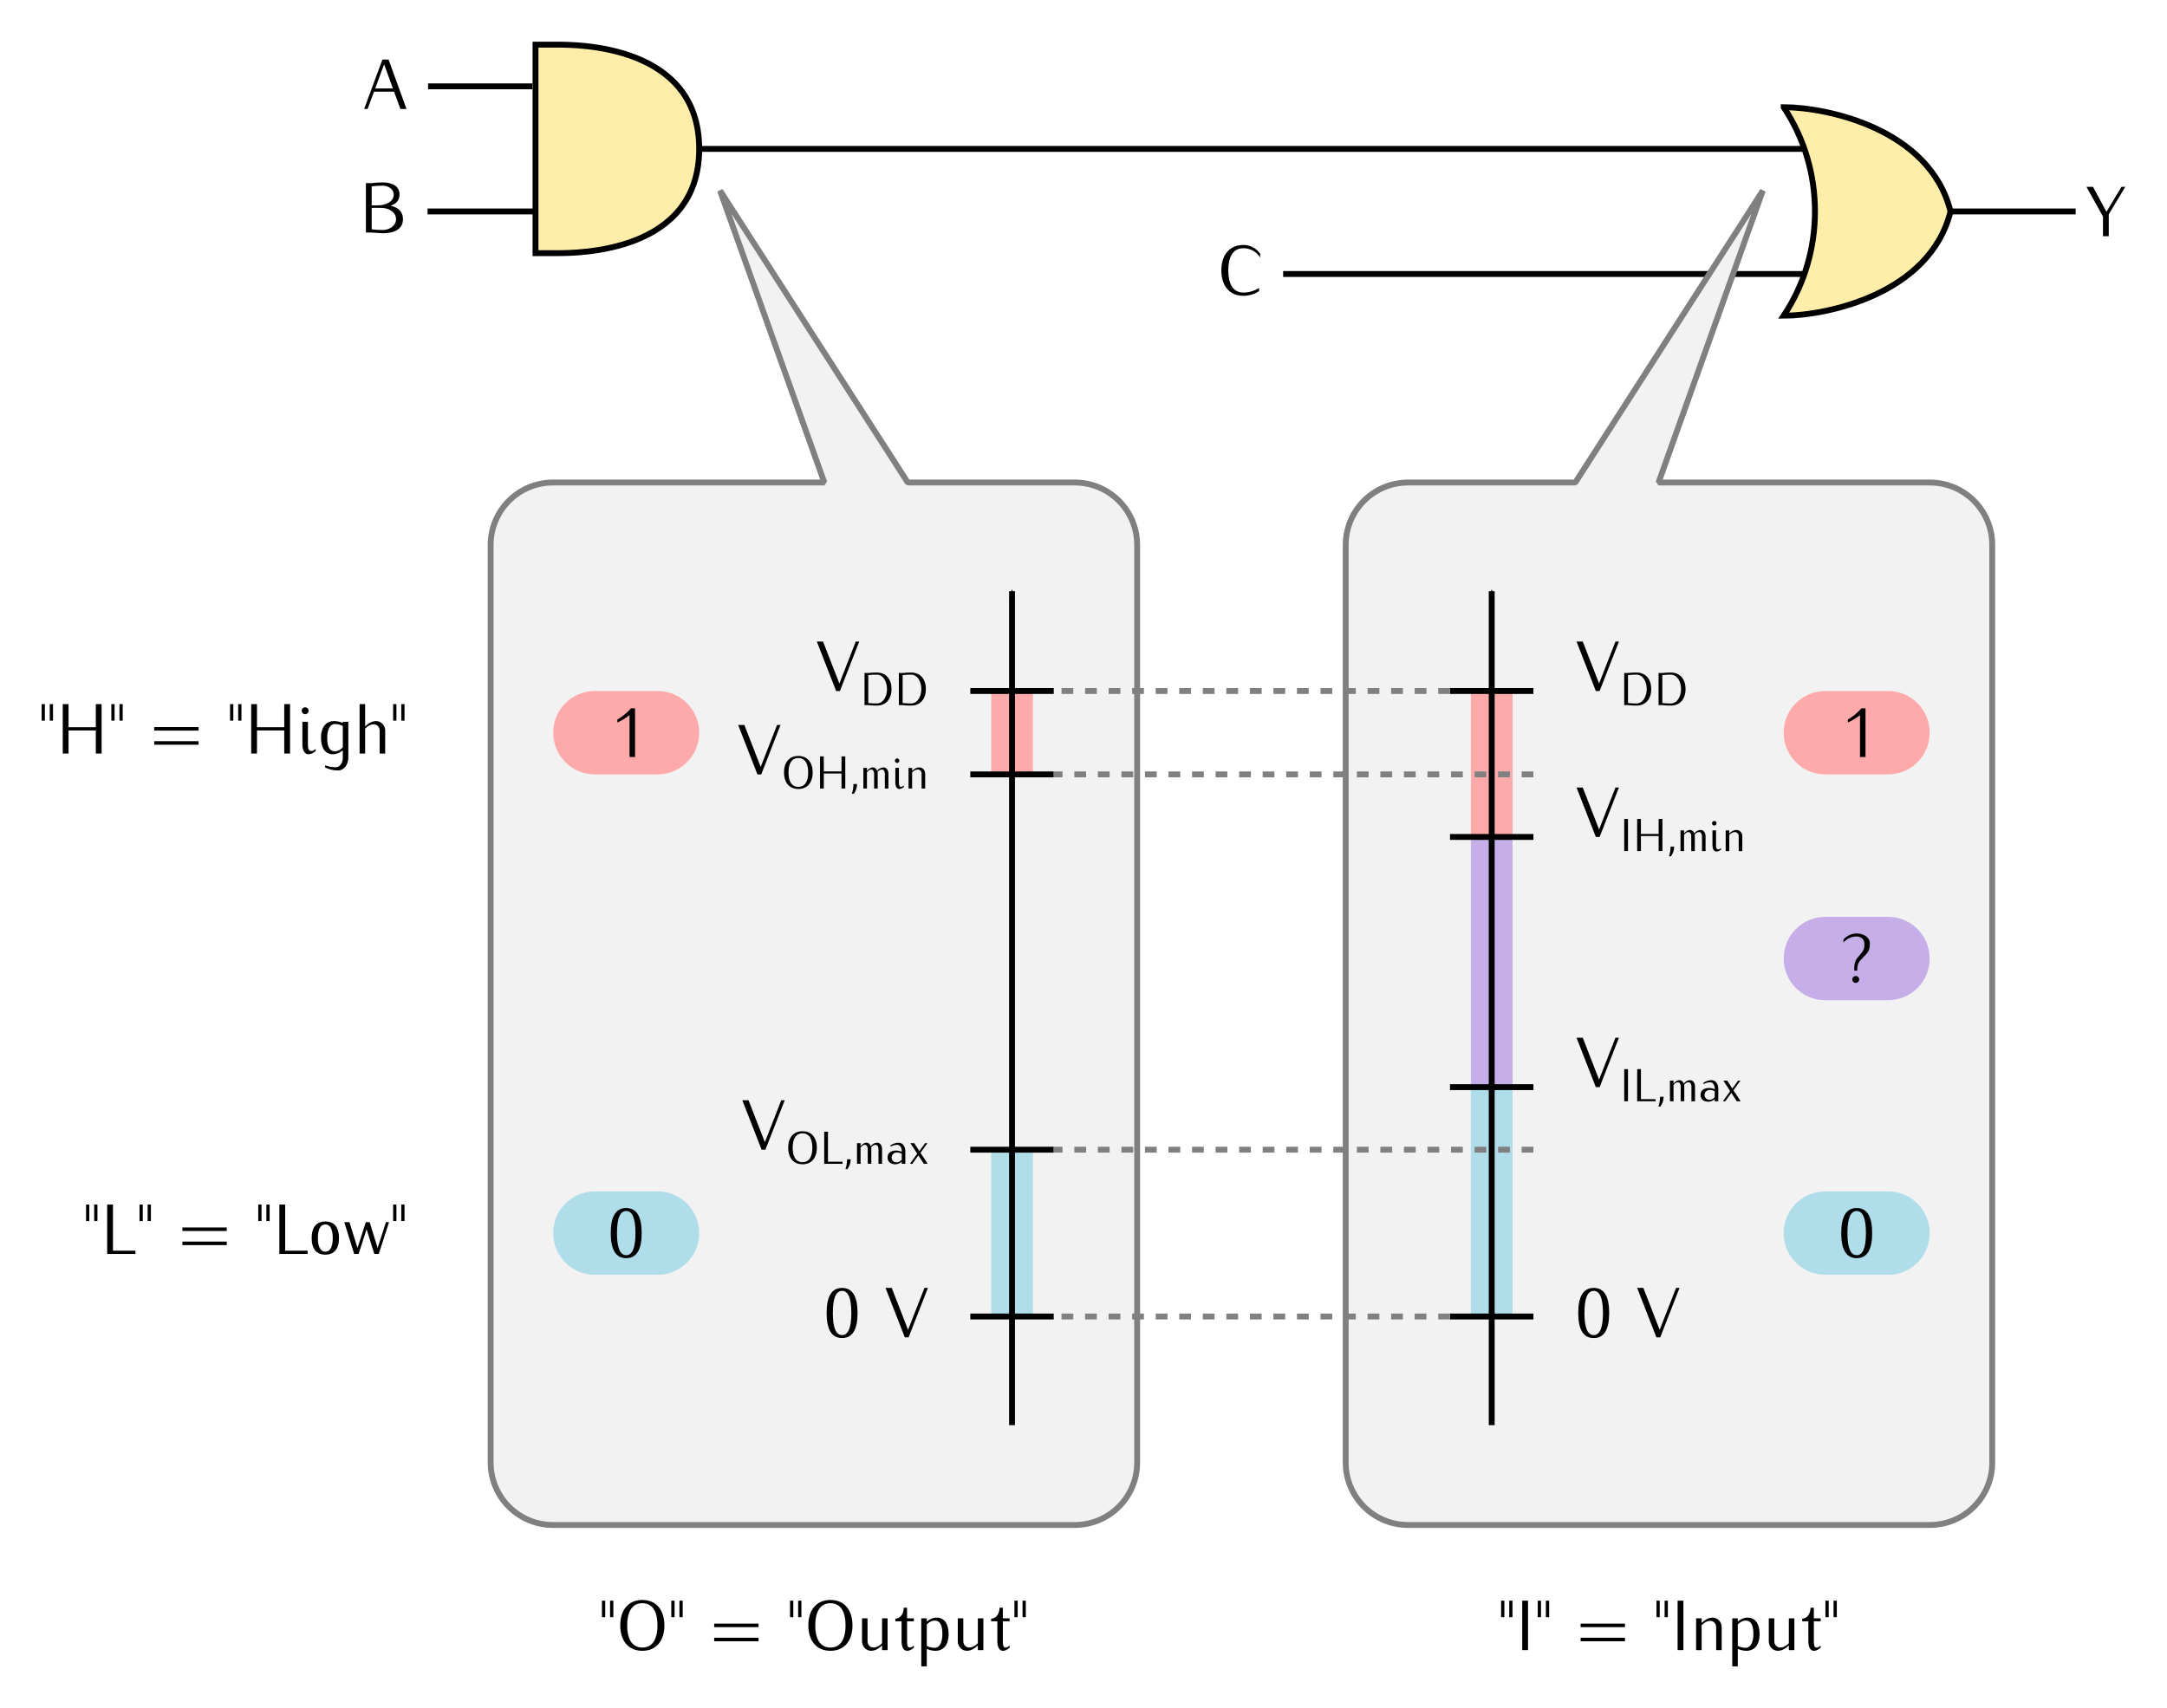 <?xml version="1.0" encoding="UTF-8" standalone="no"?>
<!-- Created with Inkscape (http://www.inkscape.org/) -->

<svg
   width="103.905mm"
   height="81.92mm"
   viewBox="0 0 368.167 290.268"
   id="svg7252"
   version="1.1"
   xmlns="http://www.w3.org/2000/svg"
   xmlns:svg="http://www.w3.org/2000/svg"
   xmlns:rdf="http://www.w3.org/1999/02/22-rdf-syntax-ns#"
   xmlns:cc="http://creativecommons.org/ns#"
   xmlns:dc="http://purl.org/dc/elements/1.1/">
  <defs
     id="defs7254">
    <marker
       style="overflow:visible"
       id="Arrow1Mend"
       refX="0"
       refY="0"
       orient="auto">
      <path
         transform="matrix(-0.4,0,0,-0.4,-4,0)"
         style="fill-rule:evenodd;stroke:#000000;stroke-width:1pt"
         d="M 0,0 5,-5 -12.5,0 5,5 Z"
         id="path6375" />
    </marker>
  </defs>
  <g
     id="layer1"
     transform="translate(-142.877,-350.287)">
    <g
       aria-label="A"
       id="text37062-1"
       style="line-height:0%;font-family:Iwona;-inkscape-font-specification:Iwona;text-align:end;text-anchor:end">
      <path
         d="m 211.942,368.807 -3.048,-8.4 h -1.044 l -3.108,8.4 h 0.588 l 1.092,-2.94 h 3.408 l 1.068,2.94 z m -2.316,-3.492 h -3 l 1.512,-4.104 z"
         style="font-size:12px;line-height:1.25"
         id="path107" />
    </g>
    <g
       aria-label="B"
       id="text37070-3"
       style="line-height:0%;font-family:Iwona;-inkscape-font-specification:Iwona;text-align:end;text-anchor:end">
      <path
         d="m 211.342,387.527 c 0,-1.32 -0.864,-2.016 -2.124,-2.28 0.924,-0.276 1.536,-0.876 1.536,-1.896 0,-1.464 -1.26,-2.064 -2.88,-2.064 -0.624,0 -1.248,0.036 -1.872,0.12 h -0.96 v 8.4 h 0.96 l 1.872,0.12 c 1.944,0 3.468,-0.66 3.468,-2.4 z m -1.572,-4.176 c 0,1.212 -1.356,1.836 -2.712,1.836 h -1.032 v -3.228 c 0.612,-0.084 1.236,-0.12 1.848,-0.12 0.984,0 1.896,0.6 1.896,1.512 z m 0.396,4.176 c 0,1.104 -1.092,1.848 -2.292,1.848 -0.612,0 -1.236,-0.036 -1.848,-0.12 v -3.648 h 1.548 c 1.32,0 2.592,0.708 2.592,1.92 z"
         style="font-size:12px;line-height:1.25"
         id="path110" />
    </g>
    <g
       id="g37074-0"
       transform="translate(249.084,398.632)">
      <path
         id="path37076-0"
         d="m -33.479,-33.671 h 17.717"
         style="fill:none;stroke:#000000;stroke-width:1px;stroke-linecap:butt;stroke-linejoin:miter;stroke-opacity:1" />
      <path
         id="path37078-6"
         d="m 12.584,-23.041 201.969,-2e-6"
         style="fill:none;stroke:#000000;stroke-width:1px;stroke-linecap:butt;stroke-linejoin:miter;stroke-opacity:1" />
      <path
         id="path37080-8"
         d="m -15.226,-40.758 v 35.433 h 3.543 c 3.543,0 24.267,1.3e-6 24.267,-17.717 0,-17.717 -20.724,-17.717 -24.267,-17.717 0,0 -3.543,0 -3.543,0 z"
         style="fill:#ffeeaa;fill-opacity:1;fill-rule:evenodd;stroke:#000000;stroke-width:1px;stroke-linecap:butt;stroke-linejoin:miter;stroke-opacity:1" />
      <path
         style="fill:none;stroke:#000000;stroke-width:1px;stroke-linecap:butt;stroke-linejoin:miter;stroke-opacity:1"
         d="m -33.565,-12.412 h 18.339"
         id="path37082-7" />
    </g>
    <g
       transform="translate(455.516,408.762)"
       id="g37084-8">
      <g
         aria-label="Y"
         id="text37090-4"
         style="line-height:0%;font-family:Iwona;-inkscape-font-specification:Iwona">
        <path
           d="m 48.442,-26.725 h -0.648 l -2.556,4.248 -2.28,-4.248 h -1.116 l 2.808,5.04 v 3.36 h 0.984 v -3.732 z"
           style="font-size:12px;line-height:1.25"
           id="path113" />
      </g>
      <g
         aria-label="C"
         id="text37094-1"
         style="line-height:0%;font-family:Iwona;-inkscape-font-specification:Iwona;text-align:end;text-anchor:end">
        <path
           d="m -98.538,-14.709 v -0.648 c -0.648,-0.936 -1.716,-1.488 -2.844,-1.488 -2.436,0 -3.756,1.776 -3.756,4.32 0,2.544 1.32,4.32 3.756,4.32 0.936,0 1.86,-0.276 2.652,-0.792 v -0.552 c -0.792,0.516 -1.716,0.792 -2.652,0.792 -1.884,0 -2.58,-1.668 -2.58,-3.768 0,-2.1 0.696,-3.768 2.58,-3.768 1.152,0 2.232,0.6 2.844,1.584 z"
           style="font-size:12px;line-height:1.25"
           id="path116" />
      </g>
      <g
         id="g37098-3">
        <path
           style="fill:none;stroke:#000000;stroke-width:1px;stroke-linecap:butt;stroke-linejoin:miter;stroke-opacity:1"
           d="m 18.751,-22.541 21.26,1e-6"
           id="path37102-2" />
        <path
           style="fill:#ffeeaa;fill-opacity:1;fill-rule:evenodd;stroke:#000000;stroke-width:1px;stroke-linecap:butt;stroke-linejoin:miter;stroke-opacity:1"
           d="m -9.596,-40.258 c 7.087,10.63 7.087,24.803 0,35.433 7.087,4e-7 24.803,-3.543 28.346,-17.717 -3.543,-14.173 -21.26,-17.717 -28.346,-17.717 z"
           id="path37104-9" />
        <path
           id="path37106-0"
           d="M -94.635,-11.912 H -6.052"
           style="fill:none;stroke:#000000;stroke-width:1px;stroke-linecap:butt;stroke-linejoin:miter;stroke-opacity:1" />
      </g>
    </g>
    <path
       id="path16288"
       d="m 382.141,609.449 h 88.583 c 5.889,0 10.63,-4.741 10.63,-10.63 v -155.905 c 0,-5.889 -4.741,-10.63 -10.63,-10.63 h -46.063 l 17.716,-49.606 -31.859,49.606 h -28.378 c -5.889,0 -10.63,4.741 -10.63,10.63 v 155.905 c 0,5.889 4.741,10.63 10.63,10.63 z"
       style="fill:#f2f2f2;stroke:#808080;stroke-width:1;stroke-linecap:round;stroke-linejoin:bevel;stroke-miterlimit:4;stroke-dashoffset:0;stroke-opacity:1" />
    <path
       id="path16290"
       d="m 236.865,609.449 h 88.583 c 5.889,0 10.63,-4.741 10.63,-10.63 v -155.905 c 0,-5.889 -4.741,-10.63 -10.63,-10.63 h -28.346 l -31.89,-49.606 17.717,49.606 h -46.063 c -5.889,0 -10.63,4.741 -10.63,10.63 v 155.905 c 0,5.889 4.741,10.63 10.63,10.63 z"
       style="fill:#f2f2f2;stroke:#808080;stroke-width:1;stroke-linecap:round;stroke-linejoin:bevel;stroke-miterlimit:4;stroke-dashoffset:0;stroke-opacity:1" />
    <path
       id="rect15731"
       style="fill:#afdde9"
       d="m 311.275,545.67 h 7.086 c 6e-5,0 1e-4,4e-5 1e-4,10e-5 v 28.346 c 0,6e-5 -4e-5,10e-5 -1e-4,10e-5 h -7.086 c -6e-5,0 -10e-5,-4e-5 -10e-5,-10e-5 v -28.346 c 0,-6e-5 4e-5,-10e-5 10e-5,-10e-5 z" />
    <path
       id="rect15729"
       style="fill:#ffaaaa"
       d="m 311.275,467.717 h 7.086 c 6e-5,0 1e-4,4e-5 1e-4,1e-4 v 14.173 c 0,5e-5 -4e-5,1e-4 -1e-4,1e-4 h -7.086 c -6e-5,0 -10e-5,-5e-5 -10e-5,-1e-4 v -14.173 c 0,-6e-5 4e-5,-1e-4 10e-5,-1e-4 z" />
    <path
       style="fill:none;stroke:#000000;stroke-width:1px;stroke-linecap:butt;stroke-linejoin:miter;stroke-opacity:1;marker-end:url(#Arrow1Mend)"
       d="M 314.818,592.482 V 450.75"
       id="path15719" />
    <path
       style="fill:none;stroke:#000000;stroke-width:1px;stroke-linecap:butt;stroke-linejoin:miter;stroke-opacity:1"
       d="m 307.731,467.717 h 14.173"
       id="path15721" />
    <path
       id="path15723"
       d="m 307.731,574.016 h 14.173"
       style="fill:none;stroke:#000000;stroke-width:1px;stroke-linecap:butt;stroke-linejoin:miter;stroke-opacity:1" />
    <path
       style="fill:none;stroke:#000000;stroke-width:1px;stroke-linecap:butt;stroke-linejoin:miter;stroke-opacity:1"
       d="m 307.731,545.669 h 14.173"
       id="path15725" />
    <path
       id="path15727"
       d="m 307.731,481.89 h 14.173"
       style="fill:none;stroke:#000000;stroke-width:1px;stroke-linecap:butt;stroke-linejoin:miter;stroke-opacity:1" />
    <path
       id="rect15981"
       style="fill:#afdde9"
       d="m 392.771,535.04 h 7.086 c 6e-5,0 1e-4,5e-5 1e-4,1.1e-4 v 38.976 c 0,5e-5 -4e-5,10e-5 -1e-4,10e-5 h -7.086 c -6e-5,0 -1e-4,-5e-5 -1e-4,-10e-5 V 535.04 c 0,-6e-5 4e-5,-1.1e-4 1e-4,-1.1e-4 z" />
    <path
       id="rect15983"
       style="fill:#ffaaaa"
       d="m 392.771,467.717 h 7.086 c 6e-5,0 1e-4,4e-5 1e-4,1e-4 V 492.52 c 0,5e-5 -4e-5,1e-4 -1e-4,1e-4 h -7.086 c -6e-5,0 -1e-4,-5e-5 -1e-4,-1e-4 v -24.803 c 0,-6e-5 4e-5,-1e-4 1e-4,-1e-4 z" />
    <path
       id="rect16219"
       style="fill:#c6afe9"
       d="m 392.771,492.52 h 7.086 c 6e-5,0 1e-4,5e-5 1e-4,1e-4 v 42.519 c 0,5e-5 -4e-5,10e-5 -1e-4,10e-5 h -7.086 c -6e-5,0 -1e-4,-5e-5 -1e-4,-10e-5 V 492.52 c 0,-5e-5 4e-5,-1e-4 1e-4,-1e-4 z" />
    <path
       id="path15985"
       d="M 396.314,592.482 V 450.75"
       style="fill:none;stroke:#000000;stroke-width:1px;stroke-linecap:butt;stroke-linejoin:miter;stroke-opacity:1;marker-end:url(#Arrow1Mend)" />
    <path
       id="path15987"
       d="m 389.228,467.717 h 14.173"
       style="fill:none;stroke:#000000;stroke-width:1px;stroke-linecap:butt;stroke-linejoin:miter;stroke-opacity:1" />
    <path
       style="fill:none;stroke:#000000;stroke-width:1px;stroke-linecap:butt;stroke-linejoin:miter;stroke-opacity:1"
       d="m 389.228,574.016 h 14.173"
       id="path15989" />
    <path
       id="path15991"
       d="m 389.228,535.04 h 14.173"
       style="fill:none;stroke:#000000;stroke-width:1px;stroke-linecap:butt;stroke-linejoin:miter;stroke-opacity:1" />
    <path
       style="fill:none;stroke:#000000;stroke-width:1px;stroke-linecap:butt;stroke-linejoin:miter;stroke-opacity:1"
       d="m 389.228,492.52 h 14.173"
       id="path15993" />
    <g
       aria-label="VOH,min"
       id="text16003"
       style="line-height:0%;font-family:Iwona;-inkscape-font-specification:Iwona;text-align:end;letter-spacing:0px;word-spacing:0px;text-anchor:end">
      <path
         d="m 275.487,473.49 h -0.588 l -2.784,7.128 -2.772,-7.128 h -1.056 l 3.276,8.4 h 0.648 z"
         style="font-size:12px;line-height:1.25"
         id="path124" />
      <path
         d="m 280.95,481.56 c 0,-1.654 -0.858,-2.808 -2.434,-2.808 -1.583,0 -2.441,1.154 -2.441,2.808 0,1.654 0.858,2.808 2.441,2.808 1.576,0 2.434,-1.154 2.434,-2.808 z m -0.764,0 c 0,1.365 -0.452,2.449 -1.669,2.449 -1.225,0 -1.677,-1.084 -1.677,-2.449 0,-1.365 0.452,-2.449 1.677,-2.449 1.217,0 1.669,1.084 1.669,2.449 z"
         style="font-size:65.001%;baseline-shift:sub"
         id="path126" />
      <path
         d="m 286.488,484.29 v -5.46 h -0.64 v 2.551 h -3.011 v -2.551 h -0.64 v 5.46 h 0.64 v -2.551 h 3.011 v 2.551 z"
         style="font-size:65.001%;baseline-shift:sub"
         id="path128" />
      <path
         d="m 288.485,483.526 h -0.608 c 0,0.562 -0.094,1.123 -0.273,1.661 h 0.328 c 0.359,-0.476 0.554,-1.061 0.554,-1.661 z"
         style="font-size:65.001%;baseline-shift:sub"
         id="path130" />
      <path
         d="m 293.82,484.29 v -2.535 c 0,-0.546 -0.32,-1.053 -0.827,-1.053 -0.437,0 -0.842,0.226 -1.076,0.593 -0.125,-0.343 -0.39,-0.593 -0.749,-0.593 -0.406,0 -0.733,0.281 -0.998,0.593 v -0.515 h -0.608 v 3.51 h 0.608 v -2.761 c 0.187,-0.242 0.421,-0.468 0.725,-0.468 0.32,0 0.491,0.343 0.491,0.694 v 2.535 h 0.608 v -2.535 c 0,-0.094 -0.008,-0.179 -0.023,-0.273 0.187,-0.242 0.445,-0.421 0.749,-0.421 0.32,0 0.491,0.343 0.491,0.694 v 2.535 z"
         style="font-size:65.001%;baseline-shift:sub"
         id="path132" />
      <path
         d="m 296.457,484.017 v -0.234 c -0.148,0.125 -0.32,0.226 -0.515,0.226 -0.289,0 -0.343,-0.359 -0.343,-0.694 v -2.535 h -0.608 v 2.535 c 0,0.523 0.203,1.053 0.663,1.053 0.296,0 0.577,-0.148 0.803,-0.351 z m -0.78,-4.454 c 0,-0.211 -0.172,-0.382 -0.382,-0.382 -0.211,0 -0.382,0.172 -0.382,0.382 0,0.211 0.172,0.382 0.382,0.382 0.211,0 0.382,-0.172 0.382,-0.382 z"
         style="font-size:65.001%;baseline-shift:sub"
         id="path134" />
      <path
         d="m 300.06,484.29 v -2.535 c 0,-0.569 -0.437,-1.053 -0.998,-1.053 -0.468,0 -0.881,0.265 -1.217,0.593 v -0.515 h -0.608 v 3.51 h 0.608 v -2.753 c 0.265,-0.265 0.593,-0.476 0.959,-0.476 0.367,0 0.647,0.32 0.647,0.694 v 2.535 z"
         style="font-size:65.001%;baseline-shift:sub"
         id="path136" />
    </g>
    <g
       aria-label="VDD"
       id="text16007"
       style="line-height:0%;font-family:Iwona;-inkscape-font-specification:Iwona;text-align:end;letter-spacing:0px;word-spacing:0px;text-anchor:end">
      <path
         d="m 288.856,459.317 h -0.588 l -2.784,7.128 -2.772,-7.128 h -1.056 l 3.276,8.4 h 0.648 z"
         style="font-size:12px;line-height:1.25"
         id="path139" />
      <path
         d="m 294.343,467.387 c 0,-1.669 -0.913,-2.808 -2.519,-2.808 -0.484,0 -0.967,0.023 -1.443,0.078 h -0.624 v 5.46 h 0.624 c 0.476,0.055 0.959,0.078 1.443,0.078 1.607,0 2.519,-1.139 2.519,-2.808 z m -0.764,0 c 0,1.24 -0.632,2.449 -1.755,2.449 -0.476,0 -0.952,-0.023 -1.427,-0.078 v -4.742 c 0.476,-0.055 0.952,-0.078 1.427,-0.078 1.123,0 1.755,1.209 1.755,2.449 z"
         style="font-size:65.001%;baseline-shift:sub"
         id="path141" />
      <path
         d="m 300.177,467.387 c 0,-1.669 -0.913,-2.808 -2.519,-2.808 -0.484,0 -0.967,0.023 -1.443,0.078 h -0.624 v 5.46 h 0.624 c 0.476,0.055 0.959,0.078 1.443,0.078 1.607,0 2.519,-1.139 2.519,-2.808 z m -0.764,0 c 0,1.24 -0.632,2.449 -1.755,2.449 -0.476,0 -0.952,-0.023 -1.427,-0.078 v -4.742 c 0.476,-0.055 0.952,-0.078 1.427,-0.078 1.123,0 1.755,1.209 1.755,2.449 z"
         style="font-size:65.001%;baseline-shift:sub"
         id="path143" />
    </g>
    <g
       aria-label="VOL,max"
       id="text16021"
       style="line-height:0%;font-family:Iwona;-inkscape-font-specification:Iwona;text-align:end;letter-spacing:0px;word-spacing:0px;text-anchor:end">
      <path
         d="m 276.197,537.27 h -0.588 l -2.784,7.128 -2.772,-7.128 h -1.056 l 3.276,8.4 h 0.648 z"
         style="font-size:12px;line-height:1.25"
         id="path146" />
      <path
         d="m 281.66,545.34 c 0,-1.654 -0.858,-2.808 -2.434,-2.808 -1.583,0 -2.441,1.154 -2.441,2.808 0,1.654 0.858,2.808 2.441,2.808 1.576,0 2.434,-1.154 2.434,-2.808 z m -0.764,0 c 0,1.365 -0.452,2.449 -1.669,2.449 -1.225,0 -1.677,-1.084 -1.677,-2.449 0,-1.365 0.452,-2.449 1.677,-2.449 1.217,0 1.669,1.084 1.669,2.449 z"
         style="font-size:65.001%;baseline-shift:sub"
         id="path148" />
      <path
         d="m 286.028,548.07 v -0.359 h -2.48 v -5.101 h -0.64 v 5.46 z"
         style="font-size:65.001%;baseline-shift:sub"
         id="path150" />
      <path
         d="m 287.401,547.305 h -0.608 c 0,0.562 -0.094,1.123 -0.273,1.661 h 0.328 c 0.359,-0.476 0.554,-1.061 0.554,-1.661 z"
         style="font-size:65.001%;baseline-shift:sub"
         id="path152" />
      <path
         d="m 292.736,548.07 v -2.535 c 0,-0.546 -0.32,-1.053 -0.827,-1.053 -0.437,0 -0.842,0.226 -1.076,0.593 -0.125,-0.343 -0.39,-0.593 -0.749,-0.593 -0.406,0 -0.733,0.281 -0.998,0.593 v -0.515 h -0.608 v 3.51 h 0.608 v -2.761 c 0.187,-0.242 0.421,-0.468 0.725,-0.468 0.32,0 0.491,0.343 0.491,0.694 v 2.535 h 0.608 v -2.535 c 0,-0.094 -0.008,-0.179 -0.023,-0.273 0.187,-0.242 0.445,-0.421 0.749,-0.421 0.32,0 0.491,0.343 0.491,0.694 v 2.535 z"
         style="font-size:65.001%;baseline-shift:sub"
         id="path154" />
      <path
         d="m 296.691,548.07 v -2.184 c 0,-0.733 -0.452,-1.404 -1.131,-1.404 -0.499,0 -0.967,0.172 -1.388,0.437 v 0.242 c 0.351,-0.195 0.741,-0.32 1.147,-0.32 0.484,0 0.764,0.515 0.764,1.045 v 0.14 c -0.304,-0.133 -0.632,-0.211 -0.959,-0.211 -0.835,0 -1.451,0.382 -1.451,1.17 0,0.749 0.546,1.162 1.334,1.162 0.398,0 0.764,-0.179 1.076,-0.429 v 0.351 z m -0.608,-0.679 c -0.234,0.234 -0.523,0.429 -0.858,0.429 -0.523,0 -0.866,-0.32 -0.866,-0.835 0,-0.476 0.39,-0.842 0.866,-0.842 0.296,0 0.593,0.078 0.858,0.211 z"
         style="font-size:65.001%;baseline-shift:sub"
         id="path156" />
      <path
         d="m 300.489,548.07 -1.225,-1.872 1.186,-1.638 h -0.406 l -0.967,1.342 -0.874,-1.342 h -0.655 l 1.162,1.786 -1.24,1.724 h 0.406 l 1.03,-1.427 0.928,1.427 z"
         style="font-size:65.001%;baseline-shift:sub"
         id="path158" />
    </g>
    <g
       aria-label="0 V"
       id="text16027"
       style="line-height:0%;font-family:Iwona;-inkscape-font-specification:Iwona;text-align:end;letter-spacing:0px;word-spacing:0px;text-anchor:end">
      <path
         d="m 288.573,573.419 c 0,-2.844 -0.876,-4.26 -2.628,-4.26 -1.752,0 -2.628,1.416 -2.628,4.26 0,2.844 0.876,4.26 2.628,4.26 1.752,0 2.628,-1.416 2.628,-4.26 z m -1.056,0 c 0,2.508 -0.528,3.756 -1.572,3.756 -1.044,0 -1.572,-1.248 -1.572,-3.756 0,-2.508 0.528,-3.756 1.572,-3.756 1.044,0 1.572,1.248 1.572,3.756 z"
         style="font-size:12px;line-height:1.25"
         id="path161" />
      <path
         d="m 300.525,569.159 h -0.588 l -2.784,7.128 -2.772,-7.128 h -1.056 l 3.276,8.4 h 0.648 z"
         style="font-size:12px;line-height:1.25"
         id="path163" />
    </g>
    <g
       aria-label="VIH,min"
       id="text16033"
       style="line-height:0%;font-family:Iwona;-inkscape-font-specification:Iwona;letter-spacing:0px;word-spacing:0px">
      <path
         d="m 417.928,484.12 h -0.588 l -2.784,7.128 -2.772,-7.128 h -1.056 l 3.276,8.4 h 0.648 z"
         style="font-size:12px;line-height:1.25"
         id="path166" />
      <path
         d="m 419.467,494.92 v -5.46 h -0.64 v 5.46 z"
         style="font-size:65.001%;baseline-shift:sub"
         id="path168" />
      <path
         d="m 425.317,494.92 v -5.46 h -0.64 v 2.551 h -3.011 v -2.551 h -0.64 v 5.46 h 0.64 v -2.551 h 3.011 v 2.551 z"
         style="font-size:65.001%;baseline-shift:sub"
         id="path170" />
      <path
         d="m 427.314,494.156 h -0.608 c 0,0.562 -0.094,1.123 -0.273,1.661 h 0.328 c 0.359,-0.476 0.554,-1.061 0.554,-1.661 z"
         style="font-size:65.001%;baseline-shift:sub"
         id="path172" />
      <path
         d="m 432.649,494.92 v -2.535 c 0,-0.546 -0.32,-1.053 -0.827,-1.053 -0.437,0 -0.842,0.226 -1.076,0.593 -0.125,-0.343 -0.39,-0.593 -0.749,-0.593 -0.406,0 -0.733,0.281 -0.998,0.593 v -0.515 h -0.608 v 3.51 h 0.608 v -2.761 c 0.187,-0.242 0.421,-0.468 0.725,-0.468 0.32,0 0.491,0.343 0.491,0.694 v 2.535 h 0.608 v -2.535 c 0,-0.094 -0.008,-0.179 -0.023,-0.273 0.187,-0.242 0.445,-0.421 0.749,-0.421 0.32,0 0.491,0.343 0.491,0.694 v 2.535 z"
         style="font-size:65.001%;baseline-shift:sub"
         id="path174" />
      <path
         d="m 435.286,494.647 v -0.234 c -0.148,0.125 -0.32,0.226 -0.515,0.226 -0.289,0 -0.343,-0.359 -0.343,-0.694 v -2.535 h -0.608 v 2.535 c 0,0.523 0.203,1.053 0.663,1.053 0.296,0 0.577,-0.148 0.803,-0.351 z m -0.78,-4.454 c 0,-0.211 -0.172,-0.382 -0.382,-0.382 -0.211,0 -0.382,0.172 -0.382,0.382 0,0.211 0.172,0.382 0.382,0.382 0.211,0 0.382,-0.172 0.382,-0.382 z"
         style="font-size:65.001%;baseline-shift:sub"
         id="path176" />
      <path
         d="m 438.889,494.92 v -2.535 c 0,-0.569 -0.437,-1.053 -0.998,-1.053 -0.468,0 -0.881,0.265 -1.217,0.593 v -0.515 h -0.608 v 3.51 h 0.608 v -2.753 c 0.265,-0.265 0.593,-0.476 0.959,-0.476 0.367,0 0.647,0.32 0.647,0.694 v 2.535 z"
         style="font-size:65.001%;baseline-shift:sub"
         id="path178" />
    </g>
    <g
       aria-label="VDD"
       id="text16039"
       style="line-height:0%;font-family:Iwona;-inkscape-font-specification:Iwona;letter-spacing:0px;word-spacing:0px">
      <path
         d="m 417.928,459.317 h -0.588 l -2.784,7.128 -2.772,-7.128 h -1.056 l 3.276,8.4 h 0.648 z"
         style="font-size:12px;line-height:1.25"
         id="path181" />
      <path
         d="m 423.414,467.387 c 0,-1.669 -0.913,-2.808 -2.519,-2.808 -0.484,0 -0.967,0.023 -1.443,0.078 h -0.624 v 5.46 h 0.624 c 0.476,0.055 0.959,0.078 1.443,0.078 1.607,0 2.519,-1.139 2.519,-2.808 z m -0.764,0 c 0,1.24 -0.632,2.449 -1.755,2.449 -0.476,0 -0.952,-0.023 -1.427,-0.078 v -4.742 c 0.476,-0.055 0.952,-0.078 1.427,-0.078 1.123,0 1.755,1.209 1.755,2.449 z"
         style="font-size:65.001%;baseline-shift:sub"
         id="path183" />
      <path
         d="m 429.248,467.387 c 0,-1.669 -0.913,-2.808 -2.519,-2.808 -0.484,0 -0.967,0.023 -1.443,0.078 h -0.624 v 5.46 h 0.624 c 0.476,0.055 0.959,0.078 1.443,0.078 1.607,0 2.519,-1.139 2.519,-2.808 z m -0.764,0 c 0,1.24 -0.632,2.449 -1.755,2.449 -0.476,0 -0.952,-0.023 -1.427,-0.078 v -4.742 c 0.476,-0.055 0.952,-0.078 1.427,-0.078 1.123,0 1.755,1.209 1.755,2.449 z"
         style="font-size:65.001%;baseline-shift:sub"
         id="path185" />
    </g>
    <g
       aria-label="VIL,max"
       id="text16045"
       style="line-height:0%;font-family:Iwona;-inkscape-font-specification:Iwona;letter-spacing:0px;word-spacing:0px">
      <path
         d="m 417.928,526.64 h -0.588 l -2.784,7.128 -2.772,-7.128 h -1.056 l 3.276,8.4 h 0.648 z"
         style="font-size:12px;line-height:1.25"
         id="path188" />
      <path
         d="m 419.467,537.44 v -5.46 h -0.64 v 5.46 z"
         style="font-size:65.001%;baseline-shift:sub"
         id="path190" />
      <path
         d="m 424.147,537.44 v -0.359 h -2.48 v -5.101 h -0.64 v 5.46 z"
         style="font-size:65.001%;baseline-shift:sub"
         id="path192" />
      <path
         d="m 425.52,536.675 h -0.608 c 0,0.562 -0.094,1.123 -0.273,1.661 h 0.328 c 0.359,-0.476 0.554,-1.061 0.554,-1.661 z"
         style="font-size:65.001%;baseline-shift:sub"
         id="path194" />
      <path
         d="m 430.855,537.44 v -2.535 c 0,-0.546 -0.32,-1.053 -0.827,-1.053 -0.437,0 -0.842,0.226 -1.076,0.593 -0.125,-0.343 -0.39,-0.593 -0.749,-0.593 -0.406,0 -0.733,0.281 -0.998,0.593 v -0.515 h -0.608 v 3.51 h 0.608 v -2.761 c 0.187,-0.242 0.421,-0.468 0.725,-0.468 0.32,0 0.491,0.343 0.491,0.694 v 2.535 h 0.608 v -2.535 c 0,-0.094 -0.008,-0.179 -0.023,-0.273 0.187,-0.242 0.445,-0.421 0.749,-0.421 0.32,0 0.491,0.343 0.491,0.694 v 2.535 z"
         style="font-size:65.001%;baseline-shift:sub"
         id="path196" />
      <path
         d="m 434.81,537.44 v -2.184 c 0,-0.733 -0.452,-1.404 -1.131,-1.404 -0.499,0 -0.967,0.172 -1.388,0.437 v 0.242 c 0.351,-0.195 0.741,-0.32 1.147,-0.32 0.484,0 0.764,0.515 0.764,1.045 v 0.14 c -0.304,-0.133 -0.632,-0.211 -0.959,-0.211 -0.835,0 -1.451,0.382 -1.451,1.17 0,0.749 0.546,1.162 1.334,1.162 0.398,0 0.764,-0.179 1.076,-0.429 v 0.351 z m -0.608,-0.679 c -0.234,0.234 -0.523,0.429 -0.858,0.429 -0.523,0 -0.866,-0.32 -0.866,-0.835 0,-0.476 0.39,-0.842 0.866,-0.842 0.296,0 0.593,0.078 0.858,0.211 z"
         style="font-size:65.001%;baseline-shift:sub"
         id="path198" />
      <path
         d="m 438.609,537.44 -1.225,-1.872 1.186,-1.638 h -0.406 l -0.967,1.342 -0.874,-1.342 h -0.655 l 1.162,1.786 -1.24,1.724 h 0.406 l 1.03,-1.427 0.928,1.427 z"
         style="font-size:65.001%;baseline-shift:sub"
         id="path200" />
    </g>
    <g
       aria-label="0 V"
       id="text16051"
       style="line-height:0%;font-family:Iwona;-inkscape-font-specification:Iwona;letter-spacing:0px;word-spacing:0px">
      <path
         d="m 416.272,573.419 c 0,-2.844 -0.876,-4.26 -2.628,-4.26 -1.752,0 -2.628,1.416 -2.628,4.26 0,2.844 0.876,4.26 2.628,4.26 1.752,0 2.628,-1.416 2.628,-4.26 z m -1.056,0 c 0,2.508 -0.528,3.756 -1.572,3.756 -1.044,0 -1.572,-1.248 -1.572,-3.756 0,-2.508 0.528,-3.756 1.572,-3.756 1.044,0 1.572,1.248 1.572,3.756 z"
         style="font-size:12px;line-height:1.25"
         id="path203" />
      <path
         d="m 428.223,569.159 h -0.588 l -2.784,7.128 -2.772,-7.128 h -1.056 l 3.276,8.4 h 0.648 z"
         style="font-size:12px;line-height:1.25"
         id="path205" />
    </g>
    <path
       style="fill:none;stroke:#808080;stroke-width:1;stroke-linecap:butt;stroke-linejoin:miter;stroke-miterlimit:4;stroke-dasharray:2, 2;stroke-dashoffset:0;stroke-opacity:1"
       d="m 403.401,545.669 h -81.496"
       id="path16057" />
    <path
       id="path16059"
       d="m 403.401,481.89 h -81.496"
       style="fill:none;stroke:#808080;stroke-width:1;stroke-linecap:butt;stroke-linejoin:miter;stroke-miterlimit:4;stroke-dasharray:2, 2;stroke-dashoffset:0;stroke-opacity:1" />
    <path
       style="fill:none;stroke:#808080;stroke-width:1;stroke-linecap:butt;stroke-linejoin:miter;stroke-miterlimit:4;stroke-dasharray:2, 2;stroke-dashoffset:0;stroke-opacity:1"
       d="m 389.227,467.717 h -67.323"
       id="path16061" />
    <path
       id="path16063"
       d="m 389.227,574.016 h -67.323"
       style="fill:none;stroke:#808080;stroke-width:1;stroke-linecap:butt;stroke-linejoin:miter;stroke-miterlimit:4;stroke-dasharray:2, 2;stroke-dashoffset:0;stroke-opacity:1" />
    <g
       transform="translate(-1506.442,2327.953)"
       id="g16254">
      <path
         id="rect36595-1"
         style="fill:#afdde9"
         d="m 1750.394,-1775.197 h 10.63 c 3.926,0 7.087,3.161 7.087,7.087 v 10e-5 c 0,3.926 -3.161,7.087 -7.087,7.087 h -10.63 c -3.926,0 -7.087,-3.161 -7.087,-7.087 v -10e-5 c 0,-3.926 3.161,-7.087 7.087,-7.087 z" />
      <g
         aria-label="0"
         id="text36615-8"
         style="line-height:0%;font-family:Iwona;-inkscape-font-specification:Sans;text-align:center;letter-spacing:0px;word-spacing:0px;text-anchor:middle">
        <path
           d="m 1758.339,-1768.11 c 0,-2.844 -0.876,-4.26 -2.628,-4.26 -1.752,0 -2.628,1.416 -2.628,4.26 0,2.844 0.876,4.26 2.628,4.26 1.752,0 2.628,-1.416 2.628,-4.26 z m -1.056,0 c 0,2.508 -0.528,3.756 -1.572,3.756 -1.044,0 -1.572,-1.248 -1.572,-3.756 0,-2.508 0.528,-3.756 1.572,-3.756 1.044,0 1.572,1.248 1.572,3.756 z"
           style="font-size:12px;line-height:1.25"
           id="path209" />
      </g>
    </g>
    <g
       transform="translate(-1506.442,2267.717)"
       id="g16259">
      <path
         id="rect36597-7"
         style="fill:#ffaaaa"
         d="m 1750.394,-1800 h 10.63 c 3.926,0 7.087,3.161 7.087,7.087 0,3.926 -3.161,7.087 -7.087,7.087 h -10.63 c -3.926,0 -7.087,-3.161 -7.087,-7.087 0,-3.926 3.161,-7.087 7.087,-7.087 z" />
      <g
         aria-label="1"
         id="text36621-0"
         style="line-height:0%;font-family:Iwona;-inkscape-font-specification:Sans;text-align:center;letter-spacing:0px;word-spacing:0px;text-anchor:middle">
        <path
           d="m 1757.211,-1788.774 v -8.28 h -0.696 c -0.66,0.756 -1.44,1.404 -2.304,1.908 v 0.504 c 0.732,-0.348 1.416,-0.756 2.064,-1.248 v 7.116 z"
           style="font-size:12px;line-height:1.25"
           id="path213" />
      </g>
    </g>
    <g
       transform="translate(-1297.387,2267.717)"
       id="g16264">
      <path
         id="rect16266"
         style="fill:#ffaaaa"
         d="m 1750.394,-1800 h 10.63 c 3.926,0 7.087,3.161 7.087,7.087 0,3.926 -3.161,7.087 -7.087,7.087 h -10.63 c -3.926,0 -7.087,-3.161 -7.087,-7.087 0,-3.926 3.161,-7.087 7.087,-7.087 z" />
      <g
         aria-label="1"
         id="text16268"
         style="line-height:0%;font-family:Iwona;-inkscape-font-specification:Sans;text-align:center;letter-spacing:0px;word-spacing:0px;text-anchor:middle">
        <path
           d="m 1757.211,-1788.774 v -8.28 h -0.696 c -0.66,0.756 -1.44,1.404 -2.304,1.908 v 0.504 c 0.732,-0.348 1.416,-0.756 2.064,-1.248 v 7.116 z"
           style="font-size:12px;line-height:1.25"
           id="path217" />
      </g>
    </g>
    <g
       id="g16272"
       transform="translate(-1297.387,2327.953)">
      <path
         id="rect16274"
         style="fill:#afdde9"
         d="m 1750.394,-1775.197 h 10.63 c 3.926,0 7.087,3.161 7.087,7.087 v 10e-5 c 0,3.926 -3.161,7.087 -7.087,7.087 h -10.63 c -3.926,0 -7.087,-3.161 -7.087,-7.087 v -10e-5 c 0,-3.926 3.161,-7.087 7.087,-7.087 z" />
      <g
         aria-label="0"
         id="text16276"
         style="line-height:0%;font-family:Iwona;-inkscape-font-specification:Sans;text-align:center;letter-spacing:0px;word-spacing:0px;text-anchor:middle">
        <path
           d="m 1758.339,-1768.11 c 0,-2.844 -0.876,-4.26 -2.628,-4.26 -1.752,0 -2.628,1.416 -2.628,4.26 0,2.844 0.876,4.26 2.628,4.26 1.752,0 2.628,-1.416 2.628,-4.26 z m -1.056,0 c 0,2.508 -0.528,3.756 -1.572,3.756 -1.044,0 -1.572,-1.248 -1.572,-3.756 0,-2.508 0.528,-3.756 1.572,-3.756 1.044,0 1.572,1.248 1.572,3.756 z"
           style="font-size:12px;line-height:1.25"
           id="path221" />
      </g>
    </g>
    <g
       transform="translate(-1297.387,2281.293)"
       id="g16280">
      <path
         id="rect16282"
         style="fill:#c6afe9"
         d="m 1750.394,-1775.197 h 10.63 c 3.926,0 7.087,3.161 7.087,7.087 v 10e-5 c 0,3.926 -3.161,7.087 -7.087,7.087 h -10.63 c -3.926,0 -7.087,-3.161 -7.087,-7.087 v -10e-5 c 0,-3.926 3.161,-7.087 7.087,-7.087 z" />
      <g
         aria-label="?"
         id="text16284"
         style="line-height:0%;font-family:Iwona;-inkscape-font-specification:Sans;text-align:center;letter-spacing:0px;word-spacing:0px;text-anchor:middle">
        <path
           d="m 1756.137,-1764.558 c 0,-0.324 -0.264,-0.588 -0.588,-0.588 -0.324,0 -0.588,0.264 -0.588,0.588 0,0.324 0.264,0.588 0.588,0.588 0.324,0 0.588,-0.264 0.588,-0.588 z m 1.812,-6.132 c 0,-1.044 -1.092,-1.68 -2.244,-1.68 -0.864,0 -1.692,0.384 -2.244,1.044 v 0.504 c 0.552,-0.66 1.38,-1.044 2.244,-1.044 0.696,0 1.308,0.504 1.308,1.176 0,0.744 0.012,0.984 -0.444,1.572 -0.384,0.492 -0.852,0.924 -1.092,1.512 -0.192,0.492 -0.18,1.032 -0.18,1.56 h 0.504 c 0,-1.176 0.24,-1.476 1.068,-2.328 0.84,-0.84 1.08,-1.14 1.08,-2.316 z"
           style="font-size:12px;line-height:1.25"
           id="path225" />
      </g>
    </g>
    <g
       aria-label="&quot;O&quot; = &quot;Output&quot;"
       id="text16445"
       style="line-height:0%;font-family:Iwona;-inkscape-font-specification:Iwona;text-align:center;letter-spacing:0px;word-spacing:0px;text-anchor:middle">
      <path
         d="m 245.699,625.117 v -2.808 h -0.552 v 2.808 z m 1.38,0 v -2.808 h -0.552 v 2.808 z"
         style="font-size:12px;line-height:1.25"
         id="path228" />
      <path
         d="m 255.755,626.509 c 0,-2.544 -1.32,-4.32 -3.744,-4.32 -2.436,0 -3.756,1.776 -3.756,4.32 0,2.544 1.32,4.32 3.756,4.32 2.424,0 3.744,-1.776 3.744,-4.32 z m -1.176,0 c 0,2.1 -0.696,3.768 -2.568,3.768 -1.884,0 -2.58,-1.668 -2.58,-3.768 0,-2.1 0.696,-3.768 2.58,-3.768 1.872,0 2.568,1.668 2.568,3.768 z"
         style="font-size:12px;line-height:1.25"
         id="path230" />
      <path
         d="m 257.483,625.117 v -2.808 h -0.552 v 2.808 z m 1.38,0 v -2.808 h -0.552 v 2.808 z"
         style="font-size:12px;line-height:1.25"
         id="path232" />
      <path
         d="m 271.751,626.809 v -0.6 h -7.536 v 0.6 z m 0,2.4 v -0.6 h -7.536 v 0.6 z"
         style="font-size:12px;line-height:1.25"
         id="path234" />
      <path
         d="m 277.655,625.117 v -2.808 h -0.552 v 2.808 z m 1.38,0 v -2.808 h -0.552 v 2.808 z"
         style="font-size:12px;line-height:1.25"
         id="path236" />
      <path
         d="m 287.711,626.509 c 0,-2.544 -1.32,-4.32 -3.744,-4.32 -2.436,0 -3.756,1.776 -3.756,4.32 0,2.544 1.32,4.32 3.756,4.32 2.424,0 3.744,-1.776 3.744,-4.32 z m -1.176,0 c 0,2.1 -0.696,3.768 -2.568,3.768 -1.884,0 -2.58,-1.668 -2.58,-3.768 0,-2.1 0.696,-3.768 2.58,-3.768 1.872,0 2.568,1.668 2.568,3.768 z"
         style="font-size:12px;line-height:1.25"
         id="path238" />
      <path
         d="m 293.675,630.709 v -5.4 h -0.936 v 4.236 c -0.408,0.408 -0.912,0.732 -1.476,0.732 -0.564,0 -0.996,-0.492 -0.996,-1.068 v -3.9 h -0.936 v 3.9 c 0,0.876 0.672,1.62 1.536,1.62 0.72,0 1.356,-0.408 1.872,-0.912 v 0.792 z"
         style="font-size:12px;line-height:1.25"
         id="path240" />
      <path
         d="m 298.139,630.289 v -0.36 c -0.192,0.192 -0.42,0.348 -0.696,0.348 -0.432,0 -0.456,-0.564 -0.456,-1.068 v -3.396 h 1.152 v -0.504 h -1.152 v -1.8 h -0.564 c 0,0.96 -0.552,1.86 -1.428,1.86 v 0.444 h 1.056 v 3.396 c 0,0.792 0.252,1.62 0.936,1.62 0.444,0 0.828,-0.24 1.152,-0.54 z"
         style="font-size:12px;line-height:1.25"
         id="path242" />
      <path
         d="m 304.043,628.009 c 0,-1.596 -0.6,-2.82 -2.052,-2.82 -0.612,0 -1.176,0.276 -1.656,0.66 v -0.54 h -0.936 v 8.16 h 0.936 v -2.964 c 0.468,0.204 0.972,0.324 1.476,0.324 1.5,0 2.232,-1.2 2.232,-2.82 z m -1.056,0 c 0,1.128 -0.348,2.316 -1.332,2.316 -0.456,0 -0.912,-0.12 -1.32,-0.324 v -3.648 c 0.36,-0.36 0.804,-0.66 1.32,-0.66 1.092,0 1.332,1.056 1.332,2.316 z"
         style="font-size:12px;line-height:1.25"
         id="path244" />
      <path
         d="m 309.947,630.709 v -5.4 h -0.936 v 4.236 c -0.408,0.408 -0.912,0.732 -1.476,0.732 -0.564,0 -0.996,-0.492 -0.996,-1.068 v -3.9 h -0.936 v 3.9 c 0,0.876 0.672,1.62 1.536,1.62 0.72,0 1.356,-0.408 1.872,-0.912 v 0.792 z"
         style="font-size:12px;line-height:1.25"
         id="path246" />
      <path
         d="m 314.411,630.289 v -0.36 c -0.192,0.192 -0.42,0.348 -0.696,0.348 -0.432,0 -0.456,-0.564 -0.456,-1.068 v -3.396 h 1.152 v -0.504 h -1.152 v -1.8 h -0.564 c 0,0.96 -0.552,1.86 -1.428,1.86 v 0.444 h 1.056 v 3.396 c 0,0.792 0.252,1.62 0.936,1.62 0.444,0 0.828,-0.24 1.152,-0.54 z"
         style="font-size:12px;line-height:1.25"
         id="path248" />
      <path
         d="m 315.779,625.117 v -2.808 h -0.552 v 2.808 z m 1.38,0 v -2.808 h -0.552 v 2.808 z"
         style="font-size:12px;line-height:1.25"
         id="path250" />
    </g>
    <g
       aria-label="&quot;I&quot; = &quot;Input&quot;"
       id="text16449"
       style="line-height:0%;font-family:Iwona;-inkscape-font-specification:Iwona;text-align:center;letter-spacing:0px;word-spacing:0px;text-anchor:middle">
      <path
         d="m 398.463,625.117 v -2.808 h -0.552 v 2.808 z m 1.38,0 v -2.808 h -0.552 v 2.808 z"
         style="font-size:12px;line-height:1.25"
         id="path253" />
      <path
         d="m 402.483,630.709 v -8.4 h -0.984 v 8.4 z"
         style="font-size:12px;line-height:1.25"
         id="path255" />
      <path
         d="m 404.69,625.117 v -2.808 h -0.552 v 2.808 z m 1.38,0 v -2.808 h -0.552 v 2.808 z"
         style="font-size:12px;line-height:1.25"
         id="path257" />
      <path
         d="m 418.958,626.809 v -0.6 h -7.536 v 0.6 z m 0,2.4 v -0.6 h -7.536 v 0.6 z"
         style="font-size:12px;line-height:1.25"
         id="path259" />
      <path
         d="m 424.862,625.117 v -2.808 h -0.552 v 2.808 z m 1.38,0 v -2.808 h -0.552 v 2.808 z"
         style="font-size:12px;line-height:1.25"
         id="path261" />
      <path
         d="m 428.882,630.709 v -8.4 h -0.984 v 8.4 z"
         style="font-size:12px;line-height:1.25"
         id="path263" />
      <path
         d="m 435.386,630.709 v -3.9 c 0,-0.876 -0.672,-1.62 -1.536,-1.62 -0.72,0 -1.356,0.408 -1.872,0.912 v -0.792 h -0.936 v 5.4 h 0.936 v -4.236 c 0.408,-0.408 0.912,-0.732 1.476,-0.732 0.564,0 0.996,0.492 0.996,1.068 v 3.9 z"
         style="font-size:12px;line-height:1.25"
         id="path265" />
      <path
         d="m 441.83,628.009 c 0,-1.596 -0.6,-2.82 -2.052,-2.82 -0.612,0 -1.176,0.276 -1.656,0.66 v -0.54 h -0.936 v 8.16 h 0.936 v -2.964 c 0.468,0.204 0.972,0.324 1.476,0.324 1.5,0 2.232,-1.2 2.232,-2.82 z m -1.056,0 c 0,1.128 -0.348,2.316 -1.332,2.316 -0.456,0 -0.912,-0.12 -1.32,-0.324 v -3.648 c 0.36,-0.36 0.804,-0.66 1.32,-0.66 1.092,0 1.332,1.056 1.332,2.316 z"
         style="font-size:12px;line-height:1.25"
         id="path267" />
      <path
         d="m 447.734,630.709 v -5.4 h -0.936 v 4.236 c -0.408,0.408 -0.912,0.732 -1.476,0.732 -0.564,0 -0.996,-0.492 -0.996,-1.068 v -3.9 h -0.936 v 3.9 c 0,0.876 0.672,1.62 1.536,1.62 0.72,0 1.356,-0.408 1.872,-0.912 v 0.792 z"
         style="font-size:12px;line-height:1.25"
         id="path269" />
      <path
         d="m 452.198,630.289 v -0.36 c -0.192,0.192 -0.42,0.348 -0.696,0.348 -0.432,0 -0.456,-0.564 -0.456,-1.068 v -3.396 h 1.152 v -0.504 h -1.152 v -1.8 h -0.564 c 0,0.96 -0.552,1.86 -1.428,1.86 v 0.444 h 1.056 v 3.396 c 0,0.792 0.252,1.62 0.936,1.62 0.444,0 0.828,-0.24 1.152,-0.54 z"
         style="font-size:12px;line-height:1.25"
         id="path271" />
      <path
         d="m 453.566,625.117 v -2.808 h -0.552 v 2.808 z m 1.38,0 v -2.808 h -0.552 v 2.808 z"
         style="font-size:12px;line-height:1.25"
         id="path273" />
    </g>
    <g
       aria-label="&quot;H&quot; = &quot;High&quot;"
       id="text16453"
       style="line-height:0%;font-family:Iwona;-inkscape-font-specification:Iwona;text-align:end;letter-spacing:0px;word-spacing:0px;text-anchor:end">
      <path
         d="m 150.502,472.755 v -2.808 h -0.552 v 2.808 z m 1.38,0 v -2.808 h -0.552 v 2.808 z"
         style="font-size:12px;line-height:1.25"
         id="path276" />
      <path
         d="m 160.138,478.347 v -8.4 h -0.984 v 3.924 h -4.632 v -3.924 h -0.984 v 8.4 h 0.984 v -3.924 h 4.632 v 3.924 z"
         style="font-size:12px;line-height:1.25"
         id="path278" />
      <path
         d="m 162.346,472.755 v -2.808 h -0.552 v 2.808 z m 1.38,0 v -2.808 h -0.552 v 2.808 z"
         style="font-size:12px;line-height:1.25"
         id="path280" />
      <path
         d="m 176.614,474.447 v -0.6 h -7.536 v 0.6 z m 0,2.4 v -0.6 h -7.536 v 0.6 z"
         style="font-size:12px;line-height:1.25"
         id="path282" />
      <path
         d="m 182.518,472.755 v -2.808 h -0.552 v 2.808 z m 1.38,0 v -2.808 h -0.552 v 2.808 z"
         style="font-size:12px;line-height:1.25"
         id="path284" />
      <path
         d="m 192.154,478.347 v -8.4 h -0.984 v 3.924 h -4.632 v -3.924 h -0.984 v 8.4 h 0.984 v -3.924 h 4.632 v 3.924 z"
         style="font-size:12px;line-height:1.25"
         id="path286" />
      <path
         d="m 196.51,477.927 v -0.36 c -0.228,0.192 -0.492,0.348 -0.792,0.348 -0.444,0 -0.528,-0.552 -0.528,-1.068 v -3.9 h -0.936 v 3.9 c 0,0.804 0.312,1.62 1.02,1.62 0.456,0 0.888,-0.228 1.236,-0.54 z m -1.2,-6.852 c 0,-0.324 -0.264,-0.588 -0.588,-0.588 -0.324,0 -0.588,0.264 -0.588,0.588 0,0.324 0.264,0.588 0.588,0.588 0.324,0 0.588,-0.264 0.588,-0.588 z"
         style="font-size:12px;line-height:1.25"
         id="path288" />
      <path
         d="m 202.054,479.067 v -6.12 h -0.936 v 0.204 c -0.468,-0.204 -0.972,-0.324 -1.476,-0.324 -1.5,0 -2.232,1.2 -2.232,2.82 0,1.596 0.6,2.82 2.052,2.82 0.612,0 1.176,-0.276 1.656,-0.66 v 1.26 c 0,0.828 -0.456,1.608 -1.2,1.608 -0.612,0 -1.224,-0.12 -1.8,-0.324 v 0.372 c 0.672,0.312 1.416,0.504 2.16,0.504 1.056,0 1.776,-1.032 1.776,-2.16 z m -0.936,-1.764 c -0.36,0.36 -0.804,0.66 -1.32,0.66 -1.092,0 -1.332,-1.056 -1.332,-2.316 0,-1.128 0.348,-2.316 1.332,-2.316 0.456,0 0.912,0.12 1.32,0.324 z"
         style="font-size:12px;line-height:1.25"
         id="path290" />
      <path
         d="m 208.318,478.347 v -3.9 c 0,-0.876 -0.672,-1.62 -1.536,-1.62 -0.72,0 -1.356,0.408 -1.872,0.912 v -3.792 h -0.936 v 8.4 h 0.936 v -4.236 c 0.408,-0.408 0.912,-0.732 1.476,-0.732 0.564,0 0.996,0.492 0.996,1.068 v 3.9 z"
         style="font-size:12px;line-height:1.25"
         id="path292" />
      <path
         d="m 210.226,472.755 v -2.808 h -0.552 v 2.808 z m 1.38,0 v -2.808 h -0.552 v 2.808 z"
         style="font-size:12px;line-height:1.25"
         id="path294" />
    </g>
    <g
       aria-label="&quot;L&quot; = &quot;Low&quot;"
       id="text16457"
       style="line-height:0%;font-family:Iwona;-inkscape-font-specification:Iwona;text-align:end;letter-spacing:0px;word-spacing:0px;text-anchor:end">
      <path
         d="m 158.05,557.794 v -2.808 h -0.552 v 2.808 z m 1.38,0 v -2.808 h -0.552 v 2.808 z"
         style="font-size:12px;line-height:1.25"
         id="path297" />
      <path
         d="m 165.886,563.386 v -0.552 h -3.816 v -7.848 h -0.984 v 8.4 z"
         style="font-size:12px;line-height:1.25"
         id="path299" />
      <path
         d="m 167.134,557.794 v -2.808 h -0.552 v 2.808 z m 1.38,0 v -2.808 h -0.552 v 2.808 z"
         style="font-size:12px;line-height:1.25"
         id="path301" />
      <path
         d="m 181.402,559.486 v -0.6 h -7.536 v 0.6 z m 0,2.4 v -0.6 h -7.536 v 0.6 z"
         style="font-size:12px;line-height:1.25"
         id="path303" />
      <path
         d="m 187.306,557.794 v -2.808 h -0.552 v 2.808 z m 1.38,0 v -2.808 h -0.552 v 2.808 z"
         style="font-size:12px;line-height:1.25"
         id="path305" />
      <path
         d="m 195.142,563.386 v -0.552 h -3.816 v -7.848 h -0.984 v 8.4 z"
         style="font-size:12px;line-height:1.25"
         id="path307" />
      <path
         d="m 200.47,560.686 c 0,-1.836 -0.816,-2.82 -2.316,-2.82 -1.512,0 -2.328,0.984 -2.328,2.82 0,1.836 0.816,2.82 2.328,2.82 1.5,0 2.316,-0.984 2.316,-2.82 z m -1.056,0 c 0,1.5 -0.444,2.316 -1.26,2.316 -0.828,0 -1.272,-0.816 -1.272,-2.316 0,-1.5 0.444,-2.316 1.272,-2.316 0.816,0 1.26,0.816 1.26,2.316 z"
         style="font-size:12px;line-height:1.25"
         id="path309" />
      <path
         d="m 208.978,557.986 h -0.528 l -1.416,4.38 -1.356,-4.38 h -0.648 l -1.416,4.38 -1.368,-4.38 h -0.876 l 1.68,5.4 h 0.756 l 1.356,-4.2 1.308,4.2 h 0.756 z"
         style="font-size:12px;line-height:1.25"
         id="path311" />
      <path
         d="m 210.226,557.794 v -2.808 h -0.552 v 2.808 z m 1.38,0 v -2.808 h -0.552 v 2.808 z"
         style="font-size:12px;line-height:1.25"
         id="path313" />
    </g>
  </g>
</svg>
